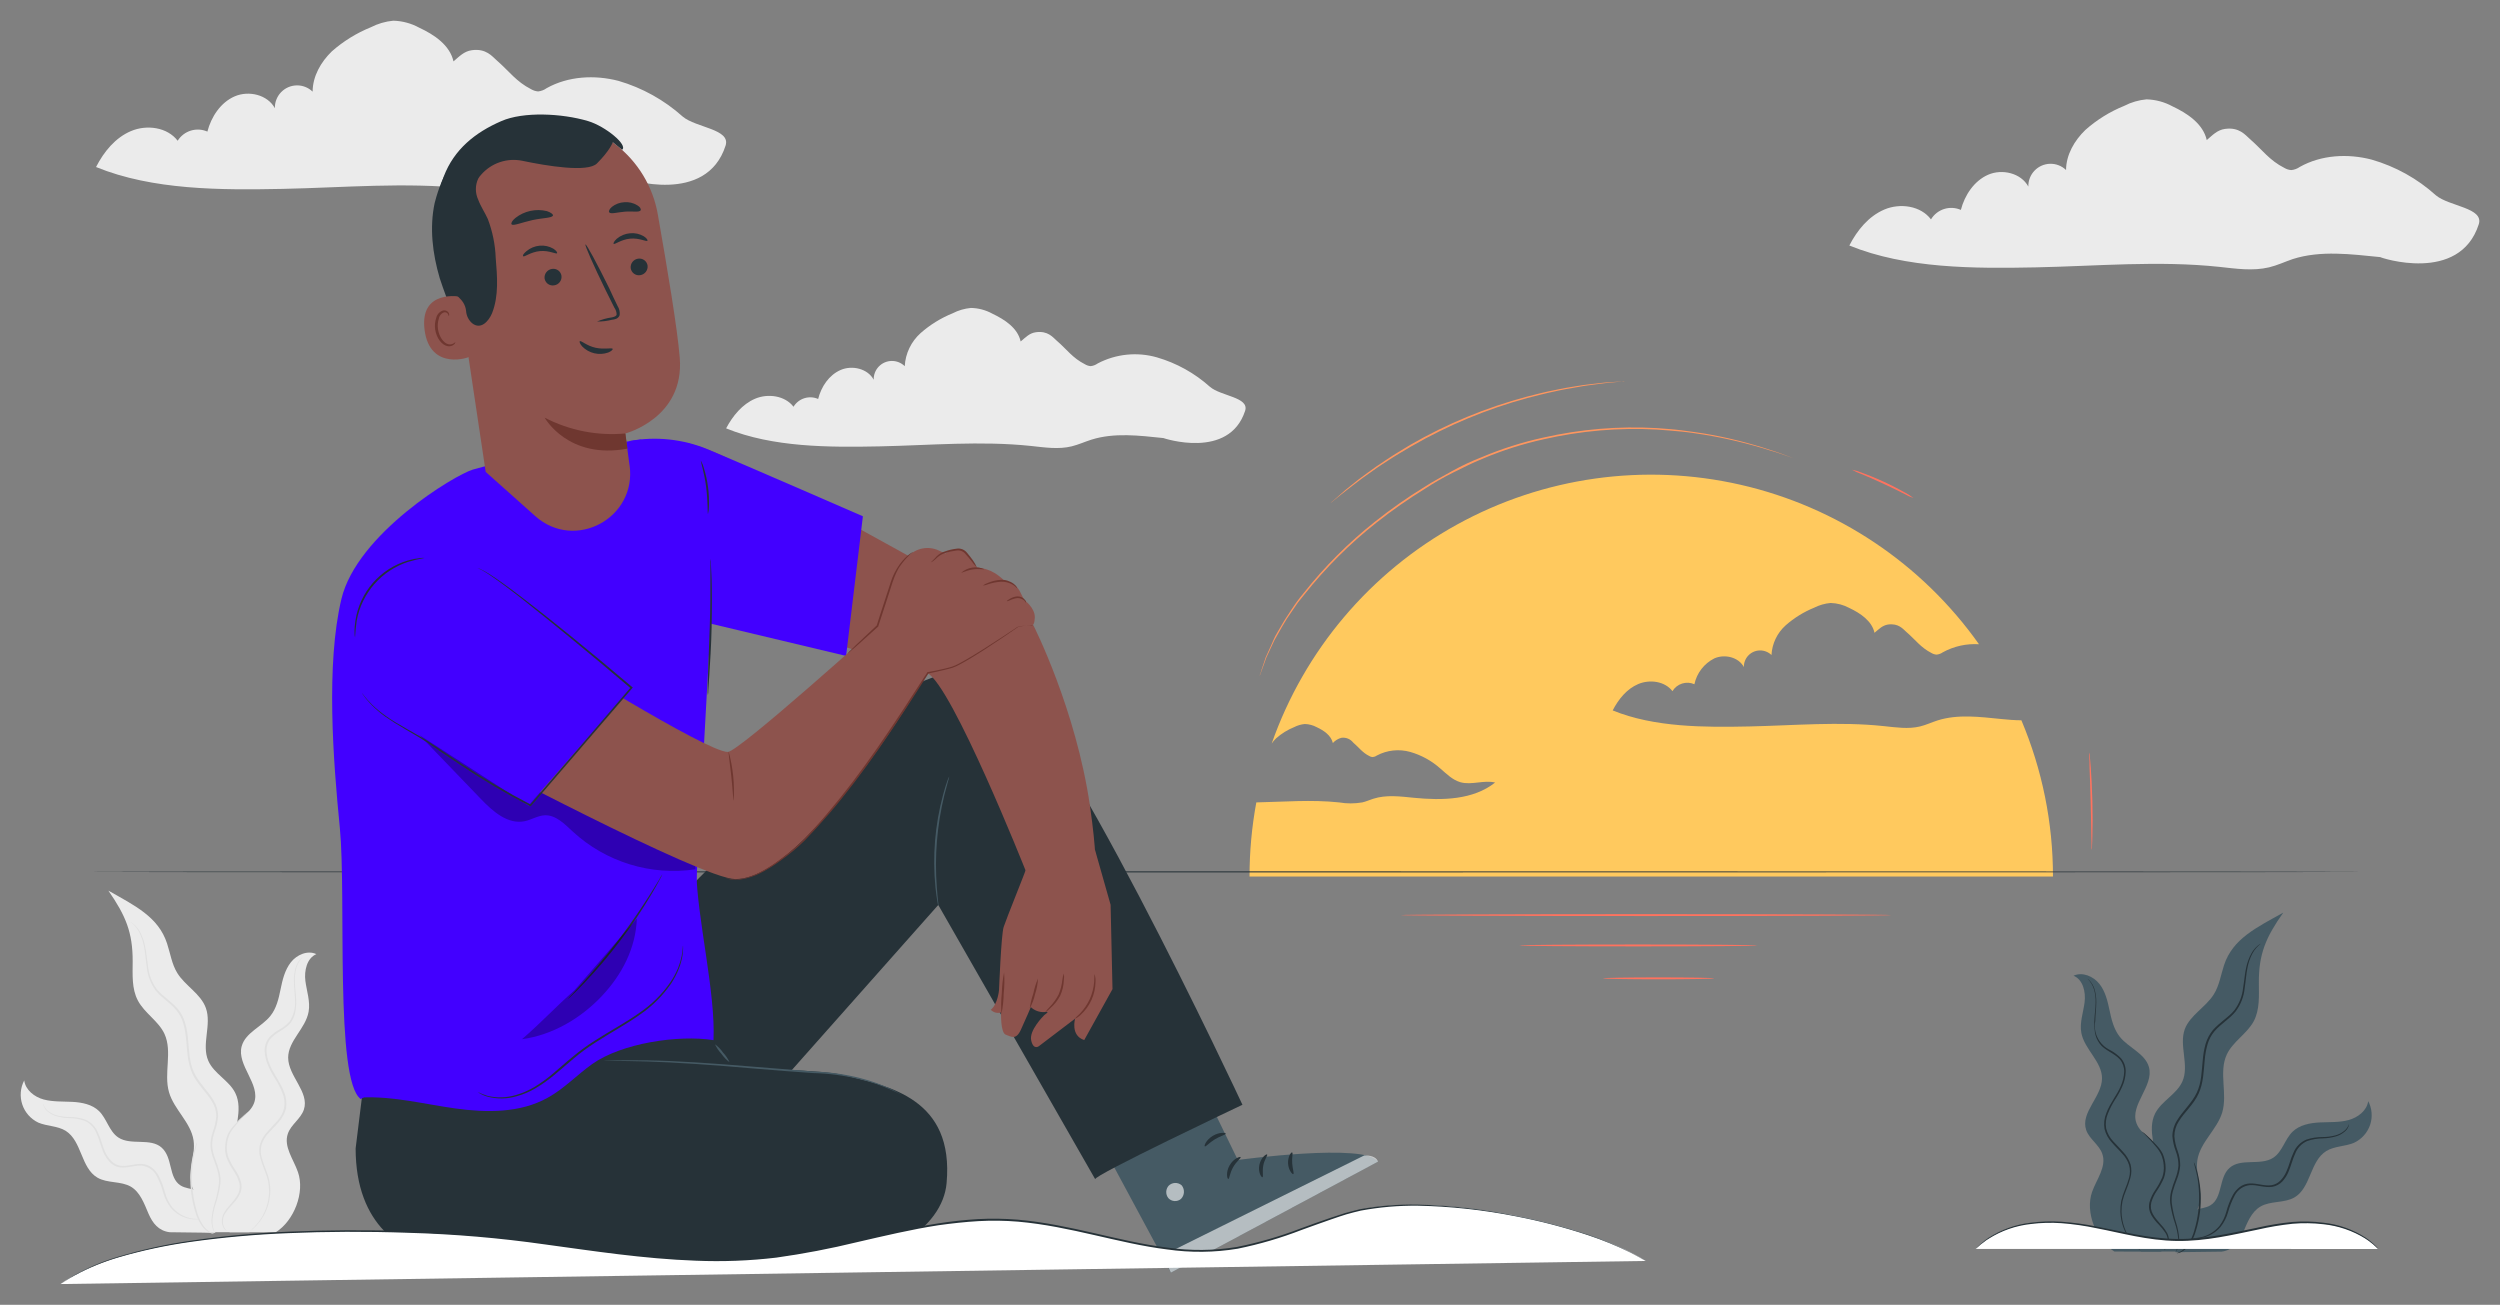 <svg xmlns="http://www.w3.org/2000/svg" xmlns:xlink="http://www.w3.org/1999/xlink" viewBox="0 0 603.93 315.21"><rect x="0" y="0" width="603.93" height="315.21" fill="#808080" stroke="none"/><defs><style>.cls-1{fill:none;}.cls-2{clip-path:url(#clip-path);}.cls-3{fill:#ebebeb;}.cls-4{clip-path:url(#clip-path-2);}.cls-5{clip-path:url(#clip-path-3);}.cls-6{clip-path:url(#clip-path-4);}.cls-7{clip-path:url(#clip-path-5);}.cls-8{fill:#e0e0e0;}.cls-9{clip-path:url(#clip-path-6);}.cls-10{clip-path:url(#clip-path-7);}.cls-11{clip-path:url(#clip-path-8);}.cls-12{clip-path:url(#clip-path-9);}.cls-13{clip-path:url(#clip-path-10);}.cls-14{clip-path:url(#clip-path-11);}.cls-15{clip-path:url(#clip-path-12);}.cls-16{fill:#455a64;}.cls-17{clip-path:url(#clip-path-13);}.cls-18{clip-path:url(#clip-path-14);}.cls-19{clip-path:url(#clip-path-15);}.cls-20{fill:#263238;}.cls-21{clip-path:url(#clip-path-16);}.cls-22{clip-path:url(#clip-path-17);}.cls-23{clip-path:url(#clip-path-18);}.cls-24{clip-path:url(#clip-path-19);}.cls-25{clip-path:url(#clip-path-20);}.cls-26{fill:#ffc95e;}.cls-27{clip-path:url(#clip-path-21);}.cls-28{fill:#ff965e;}.cls-29{clip-path:url(#clip-path-22);}.cls-30{fill:#ff725e;}.cls-31{clip-path:url(#clip-path-23);}.cls-32{clip-path:url(#clip-path-24);}.cls-33{clip-path:url(#clip-path-25);}.cls-34{clip-path:url(#clip-path-26);}.cls-35{clip-path:url(#clip-path-27);}.cls-36{clip-path:url(#clip-path-28);}.cls-37{clip-path:url(#clip-path-29);}.cls-38{opacity:0.6;}.cls-38,.cls-67{isolation:isolate;}.cls-39{clip-path:url(#clip-path-30);}.cls-40{clip-path:url(#clip-path-31);}.cls-41{fill:#fff;}.cls-42{clip-path:url(#clip-path-33);}.cls-43{clip-path:url(#clip-path-34);}.cls-44{clip-path:url(#clip-path-35);}.cls-45{clip-path:url(#clip-path-36);}.cls-46{clip-path:url(#clip-path-37);}.cls-47{clip-path:url(#clip-path-38);}.cls-48{clip-path:url(#clip-path-39);}.cls-49{clip-path:url(#clip-path-40);}.cls-50{clip-path:url(#clip-path-41);}.cls-51{clip-path:url(#clip-path-42);}.cls-52{clip-path:url(#clip-path-43);}.cls-53{clip-path:url(#clip-path-44);}.cls-54{clip-path:url(#clip-path-45);}.cls-55{clip-path:url(#clip-path-46);}.cls-56{clip-path:url(#clip-path-47);}.cls-57{fill:#8d534d;}.cls-58{clip-path:url(#clip-path-48);}.cls-59{clip-path:url(#clip-path-49);}.cls-60{fill:#6f3730;}.cls-61{clip-path:url(#clip-path-50);}.cls-62{clip-path:url(#clip-path-51);}.cls-63{clip-path:url(#clip-path-52);}.cls-64{clip-path:url(#clip-path-53);}.cls-65{fill:#4200ff;}.cls-66{clip-path:url(#clip-path-54);}.cls-67{opacity:0.3;}.cls-68{clip-path:url(#clip-path-55);}.cls-69{clip-path:url(#clip-path-56);}.cls-70{clip-path:url(#clip-path-57);}.cls-71{clip-path:url(#clip-path-58);}.cls-72{clip-path:url(#clip-path-59);}.cls-73{clip-path:url(#clip-path-60);}.cls-74{clip-path:url(#clip-path-61);}.cls-75{clip-path:url(#clip-path-62);}.cls-76{clip-path:url(#clip-path-63);}.cls-77{clip-path:url(#clip-path-64);}.cls-78{clip-path:url(#clip-path-66);}.cls-79{clip-path:url(#clip-path-67);}.cls-80{clip-path:url(#clip-path-68);}.cls-81{clip-path:url(#clip-path-69);}.cls-82{clip-path:url(#clip-path-70);}.cls-83{clip-path:url(#clip-path-71);}.cls-84{clip-path:url(#clip-path-72);}.cls-85{clip-path:url(#clip-path-73);}.cls-86{clip-path:url(#clip-path-74);}.cls-87{clip-path:url(#clip-path-75);}.cls-88{clip-path:url(#clip-path-76);}.cls-89{clip-path:url(#clip-path-77);}.cls-90{clip-path:url(#clip-path-78);}.cls-91{clip-path:url(#clip-path-79);}.cls-92{clip-path:url(#clip-path-80);}.cls-93{clip-path:url(#clip-path-81);}.cls-94{clip-path:url(#clip-path-82);}.cls-95{clip-path:url(#clip-path-83);}.cls-96{clip-path:url(#clip-path-84);}.cls-97{clip-path:url(#clip-path-85);}.cls-98{clip-path:url(#clip-path-86);}.cls-99{clip-path:url(#clip-path-87);}.cls-100{clip-path:url(#clip-path-88);}.cls-101{clip-path:url(#clip-path-89);}.cls-102{clip-path:url(#clip-path-90);}.cls-103{clip-path:url(#clip-path-91);}.cls-104{clip-path:url(#clip-path-92);}.cls-105{clip-path:url(#clip-path-93);}.cls-106{clip-path:url(#clip-path-94);}.cls-107{clip-path:url(#clip-path-95);}</style><clipPath id="clip-path" transform="translate(5 5)"><path class="cls-1" d="M170.28,30.17c1.29-4-7.15-4.31-10.35-7a40,40,0,0,0-15.51-8.63c-5.79-1.51-12.18-1.14-17.37,1.76a4.27,4.27,0,0,1-2.06.79,4,4,0,0,1-1.67-.53c-3.61-1.83-5.29-4.33-8.35-7-1.08-.94-2.53-2.91-6-2.43-1.9.27-3,1.5-4.42,2.7-.88-3.93-4.65-6.46-8.3-8.15A13.78,13.78,0,0,0,90,0a15,15,0,0,0-5.43,1.59,33.06,33.06,0,0,0-9.4,5.81c-2.65,2.57-4.63,6-4.65,9.74a5.38,5.38,0,0,0-9.12,4c-1.76-3.27-6.32-4.33-9.71-2.86s-5.66,4.92-6.59,8.51A5.73,5.73,0,0,0,37.92,29c-2.5-3.28-7.46-3.95-11.27-2.34s-6.56,5-8.45,8.69c13.71,5.6,30.2,5.58,45,5.28s29.67-1.66,44.41-.11c4,.42,8.05,1.05,11.94.1,2-.47,3.8-1.33,5.71-1.94,6.78-2.17,14.08-1.18,21.15-.48C146.4,38.21,165.63,44.66,170.28,30.17Z"/></clipPath><clipPath id="clip-path-2" transform="translate(5 5)"><path class="cls-1" d="M21.18,210.15c6.42,3.65,12.09,6.34,14.18,12.78.79,2.4,1.15,5,2.47,7.13,1.92,3.11,5.67,5,6.9,8.45,1.46,4.05-1.13,8.8.59,12.75,1.36,3.12,5,4.72,6.51,7.76,2.08,4.2-.6,9.2-.14,13.85.33,3.38,2.28,6.32,3.53,9.46s2.25,7.83,0,10.34H44.56a6.13,6.13,0,0,0-.1-6c-1-1.69-2.47-3.19-3.08-5.08-1.13-3.57.94-7.45.37-11.16-.67-4.31-4.71-7.39-5.92-11.58-1.32-4.56.88-9.76-1.09-14.08-1.46-3.15-4.83-5-6.45-8.1-1.49-2.84-1.25-6.23-1.24-9.43C27.07,220.25,25.36,216.18,21.18,210.15Z"/></clipPath><clipPath id="clip-path-3" transform="translate(5 5)"><path class="cls-1" d="M61.63,292.67c4.41-2.77,7.06-9.62,5.35-14.52-1.07-3.1-3.53-6.17-2.44-9.29.76-2.21,3.12-3.58,3.86-5.79,1.42-4.26-3.77-8.08-3.79-12.56,0-4.1,4.21-7,4.94-11.1.45-2.48-.47-5-.78-7.45s.35-5.5,2.65-6.47c-2.11-1-4.74.14-6.18,2s-2,4.21-2.46,6.48-1,4.64-2.48,6.47c-2.12,2.64-6,4-6.92,7.31-1.24,4.64,4.66,9.18,3,13.7-1,2.76-4.41,4-5.66,6.65-2,4.29,2.71,9.09,1.86,13.73-.35,1.86-1.55,3.42-2.32,5.14s-1.07,4.36.25,5.72"/></clipPath><clipPath id="clip-path-4" transform="translate(5 5)"><path class="cls-1" d="M.85,256c.3,2.3,2.45,4,4.69,4.6s4.62.46,6.94.58,4.79.61,6.45,2.23c1.89,1.86,2.44,4.91,4.66,6.38,3.05,2,7.76,0,10.48,2.46s1.61,7.24,4.53,9.11c1.12.71,2.52.76,3.77,1.17,3.46,1.11,5.91,6.9,4.6,10.28l-11-.14c-2.65-.35-4.09-2.13-5.12-4.54s-2-5.14-4.23-6.46c-2.43-1.41-5.66-.77-8.09-2.19-4-2.34-3.72-8.8-7.65-11.3-2-1.23-4.52-1.09-6.65-2A7.46,7.46,0,0,1,.85,256Z"/></clipPath><clipPath id="clip-path-5" transform="translate(5 5)"><path class="cls-1" d="M49.78,292.3a3.16,3.16,0,0,1-.73-1,3.65,3.65,0,0,1,.44-3.31,13.06,13.06,0,0,1,1.52-1.9,11.79,11.79,0,0,0,1.76-2.27,5.09,5.09,0,0,0,.54-1.5,4.74,4.74,0,0,0-.06-1.68,10.87,10.87,0,0,0-1.46-3.1,17.34,17.34,0,0,1-1.59-2.9,7.08,7.08,0,0,1-.38-3,8.65,8.65,0,0,1,.64-2.64,9.67,9.67,0,0,1,1.36-2,33.22,33.22,0,0,1,2.4-2.64c.59-.59,1-.88.94-.88a5.22,5.22,0,0,0-1.06.79,23.61,23.61,0,0,0-2.54,2.56,9.45,9.45,0,0,0-1.45,2,8.48,8.48,0,0,0-.7,2.8,7.17,7.17,0,0,0,.37,3.18,17.61,17.61,0,0,0,1.62,3,10.27,10.27,0,0,1,1.41,2.95,3.91,3.91,0,0,1-.41,2.88c-.94,1.69-2.44,2.84-3.19,4.22a3.79,3.79,0,0,0-.32,3.52,2.16,2.16,0,0,0,.61.79A.72.72,0,0,0,49.78,292.3Z"/></clipPath><clipPath id="clip-path-6" transform="translate(5 5)"><path class="cls-1" d="M68.11,226.22a3.36,3.36,0,0,0-.56.51,5.39,5.39,0,0,0-1.09,1.88A11,11,0,0,0,66,232c0,1.36.22,2.87.26,4.54A8.32,8.32,0,0,1,65,241.7a8,8,0,0,1-2.3,1.88,10.51,10.51,0,0,0-2.64,2,4.88,4.88,0,0,0-1.12,3.31,9.53,9.53,0,0,0,.82,3.52,24,24,0,0,0,1.76,3.28,20.18,20.18,0,0,1,1.7,3.34,6.65,6.65,0,0,1,.42,3.61A6.93,6.93,0,0,1,62,265.76c-.77.88-1.65,1.72-2.42,2.64a7.54,7.54,0,0,0-1.76,3,6.1,6.1,0,0,0,.06,3.31,27.27,27.27,0,0,0,1,2.92,18,18,0,0,1,.89,2.69A14,14,0,0,1,60,282.9a12.66,12.66,0,0,1-2.55,7.34,17.93,17.93,0,0,1-2,2.11,4.35,4.35,0,0,0,.61-.45,11.14,11.14,0,0,0,1.51-1.56,12.5,12.5,0,0,0,2.73-7.43,13,13,0,0,0-.21-2.64,16.83,16.83,0,0,0-.88-2.77,23.7,23.7,0,0,1-1-2.87,5.83,5.83,0,0,1,0-3.1,7.28,7.28,0,0,1,1.68-2.83c.76-.88,1.64-1.67,2.44-2.64a7.55,7.55,0,0,0,1.77-3.32,7.18,7.18,0,0,0-.44-3.86c-.89-2.46-2.57-4.4-3.47-6.64a9.09,9.09,0,0,1-.8-3.36,4.45,4.45,0,0,1,1-3c1.39-1.63,3.68-2.21,4.91-3.93a6.36,6.36,0,0,0,1.09-2.71,12.25,12.25,0,0,0,.16-2.64c-.06-1.7-.32-3.19-.32-4.52a10.6,10.6,0,0,1,.4-3.36A6.15,6.15,0,0,1,68.11,226.22Z"/></clipPath><clipPath id="clip-path-7" transform="translate(5 5)"><path class="cls-1" d="M26.54,217.7a7.33,7.33,0,0,1,2.05,2.41,12.51,12.51,0,0,1,1.19,3.52c.3,1.44.39,3.11.67,5a11.41,11.41,0,0,0,2.18,5.68c1.39,1.76,3.53,2.94,5,4.78a9,9,0,0,1,1.68,3.24,20.53,20.53,0,0,1,.66,3.81c.26,2.64.28,5.49,1.47,8.15s3.41,4.51,4.74,6.76a6.8,6.8,0,0,1,1.07,3.61,13.88,13.88,0,0,1-.79,3.6,10.09,10.09,0,0,0-.62,3.57,11.24,11.24,0,0,0,.79,3.33c.37,1,.77,2,1,3a8.12,8.12,0,0,1,.24,2.82,27.62,27.62,0,0,1-1.07,4.85,16.85,16.85,0,0,0-.7,3.72,6.88,6.88,0,0,0,.32,2.38l.25.57c.06.13.09.19.1.18a.73.73,0,0,0,0-.2l-.21-.58a6.84,6.84,0,0,1-.23-2.34,17.51,17.51,0,0,1,.76-3.66,26.53,26.53,0,0,0,1.15-4.89A8.55,8.55,0,0,0,48,278a31,31,0,0,0-1-3,11.59,11.59,0,0,1-.75-3.23,9.82,9.82,0,0,1,.62-3.43,13.46,13.46,0,0,0,.82-3.72,7.23,7.23,0,0,0-1.11-3.83c-1.39-2.35-3.53-4.19-4.71-6.73s-1.18-5.35-1.44-8a21.38,21.38,0,0,0-.69-3.9A9.22,9.22,0,0,0,38,238.77c-1.64-1.91-3.72-3.09-5.07-4.76a11.2,11.2,0,0,1-2.16-5.48c-.29-1.82-.4-3.53-.73-4.95A12.3,12.3,0,0,0,28.76,220a7.31,7.31,0,0,0-1.54-1.83A3.49,3.49,0,0,0,26.54,217.7Z"/></clipPath><clipPath id="clip-path-8" transform="translate(5 5)"><path class="cls-1" d="M5.43,261.62a1.55,1.55,0,0,0,.1.52,3.12,3.12,0,0,0,.89,1.29,5.48,5.48,0,0,0,2.12,1.18,11.48,11.48,0,0,0,3.18.51,11.68,11.68,0,0,1,3.75.64,5.41,5.41,0,0,1,2.85,3.05c.64,1.4,1,3,1.67,4.6a8.23,8.23,0,0,0,1.45,2.23A4.21,4.21,0,0,0,23.88,277c1.91.26,3.62-.53,5.3-.42a4.61,4.61,0,0,1,3.69,2.55,19.84,19.84,0,0,1,1.59,4.08,10.42,10.42,0,0,0,1.77,3.52,8,8,0,0,0,4.85,2.76,6.52,6.52,0,0,0,1.53.08,1.89,1.89,0,0,0,.53-.08,12.67,12.67,0,0,1-2-.17,8,8,0,0,1-4.62-2.8,10.3,10.3,0,0,1-1.64-3.4,19.57,19.57,0,0,0-1.59-4.18,6.43,6.43,0,0,0-1.6-1.88,4.22,4.22,0,0,0-2.43-.88c-1.77-.1-3.53.68-5.22.42a3.8,3.8,0,0,1-2.18-1.18,7.44,7.44,0,0,1-1.46-2.15c-.69-1.52-1-3.16-1.7-4.6a5.79,5.79,0,0,0-3.1-3.22,11.78,11.78,0,0,0-3.86-.62,12.15,12.15,0,0,1-3.12-.41,5.54,5.54,0,0,1-2.08-1.09A3.5,3.5,0,0,1,5.43,261.62Z"/></clipPath><clipPath id="clip-path-9" transform="translate(5 5)"><path class="cls-1" d="M42.62,270.94a3.1,3.1,0,0,0-.37.88,19.87,19.87,0,0,0-.7,2.51,26.73,26.73,0,0,0,.58,13.29,11.23,11.23,0,0,0,1.65,3.52,4.84,4.84,0,0,0,2,1.7,3.26,3.26,0,0,0,.69.22h.25a9.33,9.33,0,0,1-.88-.39A5.29,5.29,0,0,1,44,290.9a11.49,11.49,0,0,1-1.51-3.46,29.21,29.21,0,0,1-.66-13.11C42.25,272.25,42.7,271,42.62,270.94Z"/></clipPath><clipPath id="clip-path-10" transform="translate(5 5)"><path class="cls-1" d="M295.79,94.23c1.06-3.3-5.9-3.52-8.53-5.81a32.93,32.93,0,0,0-12.78-7.09,19.34,19.34,0,0,0-14.31,1.47,3.58,3.58,0,0,1-1.69.65A3.2,3.2,0,0,1,257.1,83c-3-1.51-4.35-3.57-6.87-5.74-.89-.78-2.1-2.41-5-2-1.57.22-2.44,1.23-3.67,2.23-.7-3.24-3.83-5.29-6.84-6.72a11.2,11.2,0,0,0-5.16-1.38,12,12,0,0,0-4.42,1.29,27.13,27.13,0,0,0-7.74,4.78,11.58,11.58,0,0,0-3.84,8,4.41,4.41,0,0,0-7.5,3.27c-1.44-2.69-5.21-3.57-8-2.35s-4.66,4-5.42,7a4.73,4.73,0,0,0-5.95,1.88c-2.06-2.7-6.18-3.26-9.28-1.94s-5.41,4.15-7,7.16c11.29,4.61,24.88,4.6,37.08,4.35s24.44-1.38,36.57-.1c3.28.35,6.64.88,9.84.09,1.62-.4,3.14-1.1,4.72-1.6,5.57-1.76,11.59-1,17.41-.4C276.07,100.85,291.91,106.16,295.79,94.23Z"/></clipPath><clipPath id="clip-path-11" transform="translate(5 5)"><path class="cls-1" d="M593.8,49.18c1.29-4-7.15-4.31-10.36-7a39.45,39.45,0,0,0-15.5-8.62c-5.79-1.51-12.18-1.15-17.37,1.76a4.35,4.35,0,0,1-2.05.77,3.8,3.8,0,0,1-1.67-.52c-3.62-1.83-5.3-4.34-8.35-7-1.09-.94-2.53-2.91-6-2.43-1.89.27-3,1.5-4.41,2.7-.88-3.92-4.65-6.45-8.3-8.16A13.9,13.9,0,0,0,513.56,19a14.56,14.56,0,0,0-5.4,1.57,32.46,32.46,0,0,0-9.39,5.82c-2.65,2.55-4.65,6-4.67,9.68a5.38,5.38,0,0,0-9.11,4c-1.77-3.27-6.33-4.34-9.71-2.86s-5.66,4.91-6.59,8.5A5.72,5.72,0,0,0,461.47,48C459,44.69,454,44,450.2,45.62s-6.56,5-8.45,8.69c13.71,5.59,30.21,5.58,45,5.28s29.67-1.68,44.4-.12c4,.43,8.05,1.05,12,.11,2-.48,3.79-1.34,5.72-2,6.76-2.15,14.07-1.17,21.14-.47C569.93,57.21,589.15,63.66,593.8,49.18Z"/></clipPath><clipPath id="clip-path-12" transform="translate(5 5)"><path class="cls-1" d="M546.58,215.46c-6.47,3.62-12.2,6.29-14.31,12.68-.78,2.38-1.14,4.94-2.48,7.07-1.93,3.1-5.71,5-7,8.39-1.46,4,1.15,8.74-.59,12.66-1.37,3.08-5,4.67-6.57,7.7-2.1,4.16.62,9.12.14,13.74-.33,3.34-2.3,6.27-3.56,9.38s-2.28,7.78,0,10.26H523a6,6,0,0,1,.09-6c1-1.68,2.49-3.17,3.1-5.05,1.16-3.53-.94-7.39-.36-11.06.66-4.28,4.74-7.34,6-11.49,1.33-4.53-.89-9.69,1.1-14,1.46-3.12,4.87-5,6.49-8,1.51-2.81,1.27-6.18,1.26-9.36C540.64,225.48,542.35,221.44,546.58,215.46Z"/></clipPath><clipPath id="clip-path-13" transform="translate(5 5)"><path class="cls-1" d="M505.79,297.34c-4.45-2.74-7.12-9.53-5.4-14.41,1.09-3.07,3.56-6.11,2.46-9.22-.76-2.19-3.14-3.54-3.89-5.74-1.43-4.22,3.8-8,3.83-12.46,0-4.07-4.25-7-5-11-.45-2.46.48-4.92.79-7.39s-.36-5.46-2.67-6.41c2.12-1,4.78.13,6.23,1.95s2,4.18,2.47,6.43,1.05,4.62,2.51,6.42c2.14,2.63,6.08,4,7,7.26,1.27,4.6-4.69,9.11-3,13.59,1,2.74,4.45,4,5.72,6.61,2,4.25-2.75,9-1.88,13.62.35,1.84,1.56,3.39,2.34,5.11s1.07,4.31-.25,5.66"/></clipPath><clipPath id="clip-path-14" transform="translate(5 5)"><path class="cls-1" d="M567.09,261c-.3,2.29-2.47,3.95-4.73,4.57s-4.66.46-7,.58-4.83.6-6.51,2.21c-1.91,1.84-2.47,4.86-4.7,6.32-3.07,2-7.82,0-10.56,2.46-2.6,2.29-1.63,7.17-4.57,9-1.13.71-2.54.75-3.81,1.15-3.49,1.11-6,6.85-4.63,10.21l11.09-.14c2.67-.35,4.12-2.12,5.15-4.51s2-5.09,4.28-6.4c2.45-1.41,5.71-.77,8.16-2.18,4-2.31,3.74-8.74,7.7-11.21,2-1.22,4.56-1.08,6.72-2a7.44,7.44,0,0,0,3.88-4.34A7.32,7.32,0,0,0,567.09,261Z"/></clipPath><clipPath id="clip-path-15" transform="translate(5 5)"><path class="cls-1" d="M517.74,297a3.15,3.15,0,0,0,.74-1,3.59,3.59,0,0,0-.44-3.27,12.65,12.65,0,0,0-1.53-1.89,11.68,11.68,0,0,1-1.78-2.25,4.52,4.52,0,0,1-.55-1.5,4.42,4.42,0,0,1,.07-1.66,10.06,10.06,0,0,1,1.47-3.06,19,19,0,0,0,1.6-2.9,6.78,6.78,0,0,0,.37-3,7.93,7.93,0,0,0-.64-2.62,8.93,8.93,0,0,0-1.36-2,31.68,31.68,0,0,0-2.42-2.62c-.33-.29-.65-.6-.95-.92a5.54,5.54,0,0,1,1.07.78,25.48,25.48,0,0,1,2.55,2.54,8.92,8.92,0,0,1,1.47,2,8.64,8.64,0,0,1,.71,2.77,7.36,7.36,0,0,1-.37,3.16,18.67,18.67,0,0,1-1.64,3,9.94,9.94,0,0,0-1.42,2.93,4.14,4.14,0,0,0-.07,1.49,4.09,4.09,0,0,0,.48,1.36c.95,1.68,2.47,2.82,3.22,4.19a3.68,3.68,0,0,1,.32,3.49,2.24,2.24,0,0,1-.61.79A.64.64,0,0,1,517.74,297Z"/></clipPath><clipPath id="clip-path-16" transform="translate(5 5)"><path class="cls-1" d="M499.25,231.4a3.46,3.46,0,0,1,.57.51,5.28,5.28,0,0,1,1.1,1.87,10.24,10.24,0,0,1,.49,3.39c0,1.33-.21,2.84-.25,4.49a6.46,6.46,0,0,0,3.56,7,10.8,10.8,0,0,1,2.67,2,4.84,4.84,0,0,1,1.12,3.29,9.19,9.19,0,0,1-.82,3.49,22.27,22.27,0,0,1-1.78,3.25,20.48,20.48,0,0,0-1.7,3.33,6.45,6.45,0,0,0-.42,3.58,6.89,6.89,0,0,0,1.68,3.09c.78.87,1.66,1.7,2.44,2.62a7.83,7.83,0,0,1,1.78,3,6.29,6.29,0,0,1-.06,3.28,27.05,27.05,0,0,1-1,2.9,16.4,16.4,0,0,0-.89,2.67,12.36,12.36,0,0,0-.24,2.57,12.52,12.52,0,0,0,2.57,7.27,16.87,16.87,0,0,0,2.05,2.09,3.26,3.26,0,0,1-.61-.44,10.26,10.26,0,0,1-1.54-1.55,12.37,12.37,0,0,1-2.75-7.37,12.76,12.76,0,0,1,.21-2.62,18.77,18.77,0,0,1,.89-2.75,23.92,23.92,0,0,0,1-2.84,5.66,5.66,0,0,0,0-3.08,7,7,0,0,0-1.7-2.8c-.75-.88-1.63-1.67-2.44-2.63a7.23,7.23,0,0,1-1.79-3.29,7,7,0,0,1,.44-3.82c.89-2.45,2.6-4.37,3.51-6.59a9.24,9.24,0,0,0,.8-3.34,4.52,4.52,0,0,0-1-3c-1.41-1.61-3.73-2.19-4.95-3.9a6.34,6.34,0,0,1-1.12-2.68,12.81,12.81,0,0,1-.15-2.62c.06-1.68.32-3.18.32-4.5a10.09,10.09,0,0,0-.41-3.32A6,6,0,0,0,499.25,231.4Z"/></clipPath><clipPath id="clip-path-17" transform="translate(5 5)"><path class="cls-1" d="M541.19,222.94a7.45,7.45,0,0,0-2.07,2.4,12.14,12.14,0,0,0-1.2,3.49c-.3,1.43-.39,3.09-.67,4.91a11.11,11.11,0,0,1-2.2,5.62c-1.4,1.75-3.51,2.93-5.08,4.75a8.65,8.65,0,0,0-1.7,3.21,19.45,19.45,0,0,0-.67,3.78c-.27,2.62-.28,5.45-1.48,8.09s-3.44,4.48-4.79,6.71a6.6,6.6,0,0,0-1.06,3.58,12.57,12.57,0,0,0,.8,3.57,10.24,10.24,0,0,1,.61,3.55,11.46,11.46,0,0,1-.8,3.3,31,31,0,0,0-1,2.94,8.08,8.08,0,0,0-.24,2.81,27.08,27.08,0,0,0,1.07,4.8,16.14,16.14,0,0,1,.71,3.7,6.74,6.74,0,0,1-.32,2.36l-.25.57-.1.19a.54.54,0,0,1,0-.21l.22-.58a7.47,7.47,0,0,0,.22-2.31,17.59,17.59,0,0,0-.78-3.65,26.84,26.84,0,0,1-1.15-4.84,8.21,8.21,0,0,1,.23-2.92,30.65,30.65,0,0,1,1-3,11.07,11.07,0,0,0,.76-3.2,9.71,9.71,0,0,0-.62-3.41,13,13,0,0,1-.84-3.68,7.06,7.06,0,0,1,1.12-3.81c1.4-2.32,3.56-4.16,4.76-6.68s1.18-5.31,1.46-7.94a20.24,20.24,0,0,1,.68-3.87,9.63,9.63,0,0,1,1.78-3.36c1.66-1.88,3.76-3.05,5.12-4.71a10.78,10.78,0,0,0,2.16-5.45c.3-1.8.42-3.49.74-4.91a12.45,12.45,0,0,1,1.3-3.49,6.8,6.8,0,0,1,1.54-1.84A3.75,3.75,0,0,1,541.19,222.94Z"/></clipPath><clipPath id="clip-path-18" transform="translate(5 5)"><path class="cls-1" d="M562.47,266.53a1.86,1.86,0,0,1-.11.52,3,3,0,0,1-.89,1.27,5.72,5.72,0,0,1-2.14,1.19,12.55,12.55,0,0,1-3.21.49,12,12,0,0,0-3.77.64,5.43,5.43,0,0,0-2.88,3c-.65,1.39-1,3-1.69,4.57a8.08,8.08,0,0,1-1.42,2.19,4.4,4.4,0,0,1-2.46,1.31c-1.93.26-3.66-.53-5.34-.42a4.66,4.66,0,0,0-3.73,2.53,19.62,19.62,0,0,0-1.6,4.05,10.31,10.31,0,0,1-1.78,3.49,8,8,0,0,1-4.88,2.74,6.69,6.69,0,0,1-1.55.08,2,2,0,0,1-.54-.08,12.7,12.7,0,0,0,2-.17,8.05,8.05,0,0,0,4.67-2.77,10,10,0,0,0,1.65-3.38,18.61,18.61,0,0,1,1.61-4.14,6.14,6.14,0,0,1,1.61-1.87,4.32,4.32,0,0,1,2.45-.88c1.78-.09,3.56.68,5.27.42a3.87,3.87,0,0,0,2.19-1.17,7.3,7.3,0,0,0,1.38-2.09c.7-1.5,1-3.12,1.71-4.56a5.78,5.78,0,0,1,3.12-3.19,12.29,12.29,0,0,1,3.9-.62,12,12,0,0,0,3.15-.41,5.66,5.66,0,0,0,2.1-1.07A3.67,3.67,0,0,0,562.47,266.53Z"/></clipPath><clipPath id="clip-path-19" transform="translate(5 5)"><path class="cls-1" d="M525,275.78a4.46,4.46,0,0,1,.37.87,19.83,19.83,0,0,1,.69,2.51,25.79,25.79,0,0,1,.41,8.54,27,27,0,0,1-1,4.63,11.18,11.18,0,0,1-1.67,3.5,5.09,5.09,0,0,1-2,1.69,2.75,2.75,0,0,1-.69.21h-.25a7.63,7.63,0,0,0,.89-.39,5.32,5.32,0,0,0,1.84-1.75,11.57,11.57,0,0,0,1.52-3.45,27.25,27.25,0,0,0,.94-4.57,29.05,29.05,0,0,0-.27-8.43C525.34,277.08,524.89,275.8,525,275.78Z"/></clipPath><clipPath id="clip-path-20" transform="translate(5 5)"><path class="cls-1" d="M478.5,168.7c-5.17-.51-10.53-1.24-15.49.35-1.4.45-2.74,1.09-4.18,1.44-2.85.69-5.83.22-8.74-.08-10.79-1.15-21.67-.15-32.51.08s-22.93.24-33-3.87c1.39-2.7,3.41-5.21,6.19-6.38s6.41-.68,8.25,1.72a4.2,4.2,0,0,1,5.3-1.67,9.11,9.11,0,0,1,4.83-6.25c2.5-1.09,5.84-.3,7.12,2.1a3.93,3.93,0,0,1,6.67-2.9,10.35,10.35,0,0,1,3.41-7.16,24.26,24.26,0,0,1,6.88-4.27,11,11,0,0,1,4-1.15,10.2,10.2,0,0,1,4.52,1.21c2.65,1.26,5.45,3.12,6.08,6,1.08-.89,1.86-1.77,3.25-2,2.57-.36,3.63,1.09,4.42,1.77,2.24,1.93,3.47,3.77,6.11,5.12a2.77,2.77,0,0,0,1.23.38,3.24,3.24,0,0,0,1.5-.57,16.1,16.1,0,0,1,8.73-1.94,97.11,97.11,0,0,0-170.87,24,7.66,7.66,0,0,1,1.07-1.27,15.14,15.14,0,0,1,4.41-2.73,7,7,0,0,1,2.53-.73,6.45,6.45,0,0,1,2.88.77c1.72.8,3.48,2,3.89,3.83a4.17,4.17,0,0,1,2.08-1.27,3.07,3.07,0,0,1,2.82,1.14c1.44,1.24,2.22,2.42,3.91,3.27a1.67,1.67,0,0,0,.78.25,2,2,0,0,0,1-.36,10.92,10.92,0,0,1,8.12-.88,18.62,18.62,0,0,1,7.25,4c1.5,1.29,2.95,2.77,4.85,3.31,2.71.77,5.66-.59,8.39.08-5.3,4.21-12.78,4.36-19.56,3.69-3.31-.33-6.73-.79-9.89.23-.88.28-1.77.69-2.65.88a16.4,16.4,0,0,1-5.59,0c-6.65-.71-13.35-.14-20,0a98.71,98.71,0,0,0-1.64,17.91H490.94A96.83,96.83,0,0,0,483.31,169C481.73,169,480.09,168.86,478.5,168.7Z"/></clipPath><clipPath id="clip-path-21" transform="translate(5 5)"><path class="cls-1" d="M428.47,105.73l-.39-.11-1.1-.37c-1-.32-2.4-.88-4.28-1.4A112.25,112.25,0,0,0,406.62,100c-1.72-.27-3.53-.56-5.42-.74s-3.87-.35-5.92-.49a98.57,98.57,0,0,0-27.38,2.35,84.9,84.9,0,0,0-14.77,4.71c-2.49,1-4.81,2.21-7.14,3.35a64.26,64.26,0,0,0-6.65,3.82,122.77,122.77,0,0,0-11.86,8.28,106.1,106.1,0,0,0-17.33,17.28l-1.61,2c-.49.68-.93,1.36-1.37,2a39.36,39.36,0,0,0-2.4,3.74c-.64,1.23-1.36,2.31-1.9,3.36l-1.38,2.95-.58,1.25-.4,1.14-.65,1.77-.39,1.1-.16.37a1,1,0,0,1,.11-.38c.12-.25.2-.65.35-1.12s.37-1.1.61-1.81l.38-1.16.57-1.26c.4-.89.88-1.89,1.34-3s1.2-2.18,1.88-3.4,1.51-2.45,2.37-3.76c.45-.66.89-1.35,1.37-2s1-1.34,1.57-2A105.21,105.21,0,0,1,327.18,121a121.05,121.05,0,0,1,11.9-8.35c2.11-1.37,4.42-2.56,6.66-3.83a58.22,58.22,0,0,1,7.17-3.37,85.53,85.53,0,0,1,14.85-4.73,98.85,98.85,0,0,1,27.51-2.3c2.05.16,4,.28,5.93.53s3.71.5,5.44.77a107.3,107.3,0,0,1,16.08,4c1.87.58,3.28,1.14,4.25,1.49l1.1.4Z"/></clipPath><clipPath id="clip-path-22" transform="translate(5 5)"><path class="cls-1" d="M457.27,115.34a14,14,0,0,1-2.18-1c-1.33-.68-3.17-1.59-5.22-2.54s-3.94-1.77-5.31-2.33a13.92,13.92,0,0,1-2.19-1,11.68,11.68,0,0,1,2.32.69c1.4.51,3.32,1.27,5.39,2.22s3.89,1.92,5.19,2.65A11.59,11.59,0,0,1,457.27,115.34Z"/></clipPath><clipPath id="clip-path-23" transform="translate(5 5)"><path class="cls-1" d="M500.33,200.33a3.16,3.16,0,0,1-.08-.92c0-.71,0-1.55-.05-2.52,0-2.25-.1-5.13-.16-8.32s-.2-6.08-.27-8.32c0-1,0-1.83-.08-2.53a3.62,3.62,0,0,1,0-.93,4.38,4.38,0,0,1,.15.88c.07.6.15,1.45.22,2.52.16,2.12.31,5.07.4,8.32s.07,6.19,0,8.34c0,1.07-.06,1.93-.09,2.53A4.3,4.3,0,0,1,500.33,200.33Z"/></clipPath><clipPath id="clip-path-24" transform="translate(5 5)"><path class="cls-1" d="M387.44,87.11a.67.67,0,0,1-.2,0l-.59.07-2.27.22-1.63.16-1.95.25c-1.38.19-3,.36-4.72.7l-2.73.47c-1,.16-1.92.4-2.94.61-2,.4-4.19,1-6.45,1.56a118.46,118.46,0,0,0-28,11.66c-2,1.2-3.93,2.29-5.66,3.45-.89.58-1.73,1.1-2.51,1.65l-2.27,1.6c-1.47,1-2.71,2-3.83,2.84l-1.55,1.2-1.27,1L317.08,116l-.47.37c-.11.08-.16.12-.17.11l.14-.14L317,116l1.72-1.5c.37-.34.78-.69,1.24-1.09s1-.79,1.53-1.23c1.11-.89,2.34-1.89,3.79-2.91l2.27-1.63c.78-.55,1.64-1.08,2.5-1.67,1.73-1.17,3.65-2.29,5.67-3.53a116.54,116.54,0,0,1,28.12-11.62c2.28-.58,4.42-1.14,6.48-1.53,1-.2,2-.43,2.95-.59l2.75-.45c1.77-.31,3.35-.45,4.75-.62l1.94-.22,1.64-.11,2.28-.14h.6A.65.65,0,0,1,387.44,87.11Z"/></clipPath><clipPath id="clip-path-25" transform="translate(5 5)"><path class="cls-1" d="M451.87,216.06c0,.13-26.51.23-59.24.23s-59.26-.1-59.26-.23,26.51-.23,59.26-.23S451.87,215.93,451.87,216.06Z"/></clipPath><clipPath id="clip-path-26" transform="translate(5 5)"><path class="cls-1" d="M419.5,223.39c0,.14-12.85.23-28.71.23s-28.71-.09-28.71-.23,12.85-.23,28.71-.23S419.5,223.27,419.5,223.39Z"/></clipPath><clipPath id="clip-path-27" transform="translate(5 5)"><path class="cls-1" d="M409.11,231.34c0,.12-6,.23-13.44.23s-13.44-.11-13.44-.23,6-.23,13.44-.23S409.11,231.22,409.11,231.34Z"/></clipPath><clipPath id="clip-path-28" transform="translate(5 5)"><path class="cls-1" d="M567.43,205.62c0,.08-123.7.13-276.25.13s-276.27-.05-276.27-.13,123.67-.13,276.27-.13S567.43,205.55,567.43,205.62Z"/></clipPath><clipPath id="clip-path-29" transform="translate(5 5)"><path class="cls-1" d="M256.2,262.19l21.66,40.24,50-26.81c-2.85-4.63-33.84-.4-33.84-.4L281.2,248.87Z"/></clipPath><clipPath id="clip-path-30" transform="translate(5 5)"><rect class="cls-1" x="275.66" y="279.9" width="6" height="6"/></clipPath><clipPath id="clip-path-31" transform="translate(5 5)"><path class="cls-1" d="M277.41,281.33a2.33,2.33,0,0,0-.17,3.1,2.21,2.21,0,0,0,3.05.2,2.47,2.47,0,0,0,.17-3.29,2.31,2.31,0,0,0-3.2.15"/></clipPath><clipPath id="clip-path-33" transform="translate(5 5)"><rect class="cls-1" x="275.66" y="273.9" width="53" height="29"/></clipPath><clipPath id="clip-path-34" transform="translate(5 5)"><path class="cls-1" d="M277.86,302.43l-2-4.14,48.69-24.16s2.74-.22,3.34,1.49Z"/></clipPath><clipPath id="clip-path-35" transform="translate(5 5)"><rect class="cls-1" x="274.66" y="272.9" width="54" height="31"/></clipPath><clipPath id="clip-path-36" transform="translate(5 5)"><path class="cls-1" d="M294.7,274.53c.13.25-1,1-1.82,2.45s-.88,2.8-1.15,2.83-.67-1.59.31-3.3S294.63,274.32,294.7,274.53Z"/></clipPath><clipPath id="clip-path-37" transform="translate(5 5)"><path class="cls-1" d="M301.11,273.9c.17.21-.67,1.19-.94,2.66s.06,2.71-.18,2.83-1.14-1.18-.76-3S301,273.66,301.11,273.9Z"/></clipPath><clipPath id="clip-path-38" transform="translate(5 5)"><path class="cls-1" d="M307.43,278.61c-.19.17-1.18-.89-1.27-2.55s.77-2.83,1-2.66-.11,1.24,0,2.66S307.66,278.46,307.43,278.61Z"/></clipPath><clipPath id="clip-path-39" transform="translate(5 5)"><path class="cls-1" d="M291.11,268.86c0,.27-1.28.54-2.64,1.37s-2.18,1.84-2.42,1.7.34-1.57,1.91-2.53S291.13,268.6,291.11,268.86Z"/></clipPath><clipPath id="clip-path-40" transform="translate(5 5)"><path class="cls-1" d="M286.76,263.53a5.37,5.37,0,0,1-2.52,1.33,11.61,11.61,0,0,1-3,.59,11.43,11.43,0,0,1-1.85,0,3.21,3.21,0,0,1-1.07-.18,1.22,1.22,0,0,1-.8-1.25,1.48,1.48,0,0,1,.77-1.13,4.11,4.11,0,0,1,1-.38,10.4,10.4,0,0,1,1.83-.29,10,10,0,0,1,3.13.28c1.76.46,2.64,1.17,2.55,1.25s-1-.32-2.69-.58a11.34,11.34,0,0,0-2.91-.06,10.69,10.69,0,0,0-1.67.32c-.6.15-1.06.39-1.07.7,0,.11,0,.15.21.24a3,3,0,0,0,.79.14,14.06,14.06,0,0,0,1.72.05,16.89,16.89,0,0,0,2.92-.36A19.86,19.86,0,0,1,286.76,263.53Z"/></clipPath><clipPath id="clip-path-41" transform="translate(5 5)"><path class="cls-1" d="M286.62,264.05c-.06.09-1-.53-1.94-2.07a9.39,9.39,0,0,1-1.13-2.94,9,9,0,0,1-.17-1.87,2.33,2.33,0,0,1,.92-2.12,1.31,1.31,0,0,1,1.42.14,3.52,3.52,0,0,1,.75.79,6.18,6.18,0,0,1,.88,1.69,6.56,6.56,0,0,1,.31,3.17c-.29,1.82-1.15,2.66-1.21,2.59a11.93,11.93,0,0,0,.54-2.66,6.81,6.81,0,0,0-.47-2.79,6.16,6.16,0,0,0-.82-1.43c-.36-.48-.79-.81-.95-.65a1.66,1.66,0,0,0-.45,1.29,10.71,10.71,0,0,0,.11,1.7,10.22,10.22,0,0,0,.88,2.76C286,263.17,286.74,264,286.62,264.05Z"/></clipPath><clipPath id="clip-path-42" transform="translate(5 5)"><path class="cls-1" d="M234.92,157.61c-2.53-1-13.63-2-24.29,6.39-31.9,24.94-82.27,80.37-82.27,80.37V256L185,254.94l36.66-41.33,37.92,66.27c-.78-.79,35.56-18,35.56-18S249,162.94,234.92,157.61Z"/></clipPath><clipPath id="clip-path-43" transform="translate(5 5)"><path class="cls-1" d="M198.26,254.61c-2.34-.54-6.49-.83-14.11-1.24-17.94-.94-46.27-3-46.27-3l-54.32.54-2.65,21.51c0,18.85,11.55,25.25,20,26.71,21.1,3.63,67.31,2.4,83.9,2.47,24.14.11,37.92-10.06,38.86-20.79C225.51,260.42,209.91,257.31,198.26,254.61Z"/></clipPath><clipPath id="clip-path-44" transform="translate(5 5)"><path class="cls-1" d="M212.8,259.44a3.22,3.22,0,0,1-.68-.31c-.44-.2-1.07-.56-1.92-.89a41.75,41.75,0,0,0-7.39-2.5,53.36,53.36,0,0,0-11.46-1.52c-4.41-.29-9.16-.68-14.18-1.09-10.06-.89-19.17-1.5-25.77-1.7-3.3-.1-6-.13-7.83-.15h-2.12a4.57,4.57,0,0,1-.74,0,4.52,4.52,0,0,1,.74-.06l2.12-.07c1.85,0,4.53-.06,7.83,0,6.62.1,15.75.7,25.8,1.55l14.17,1.13a53.14,53.14,0,0,1,11.5,1.62,39.49,39.49,0,0,1,7.39,2.66,17.59,17.59,0,0,1,1.88,1A4.07,4.07,0,0,1,212.8,259.44Z"/></clipPath><clipPath id="clip-path-45" transform="translate(5 5)"><path class="cls-1" d="M224.31,182.56a7,7,0,0,1-.3,1.22c-.22.78-.52,1.9-.88,3.3a71.26,71.26,0,0,0-1.82,22.26c.1,1.43.22,2.59.31,3.39a5.8,5.8,0,0,1,.08,1.25,7.37,7.37,0,0,1-.26-1.22c-.15-.8-.31-1.95-.46-3.39A62.26,62.26,0,0,1,222.82,187c.37-1.39.72-2.51,1-3.27A6.34,6.34,0,0,1,224.31,182.56Z"/></clipPath><clipPath id="clip-path-46" transform="translate(5 5)"><path class="cls-1" d="M171.24,251.6a8.59,8.59,0,0,1-1.94-2,9,9,0,0,1-1.58-2.33,8.18,8.18,0,0,1,1.94,2A8.85,8.85,0,0,1,171.24,251.6Z"/></clipPath><clipPath id="clip-path-47" transform="translate(5 5)"><path class="cls-1" d="M147.55,102.6S156,98.5,170,105.31c15.05,7.34,74.67,40.81,74.67,40.81s10.25,20.18,13.64,43.6c1.62,11.29,1.34,15.06,1.34,15.06l-16.87.58S225,160.6,219,157.58l-55.88-17.72Z"/></clipPath><clipPath id="clip-path-48" transform="translate(5 5)"><path class="cls-1" d="M242.74,205.24c0,.28-4.7,11.86-5.29,13.71s-1.11,15.18-1.11,15.18-.28,3.43-2,4.81a2.5,2.5,0,0,0,2.49.65s-.18,4.91,1.15,5.37,2.44,1.39,3.64-1.21,2.4-5.46,2.4-5.46a4.38,4.38,0,0,0,3.23,1.2c1.66-.28.27.47,0,.75s-3.69,3.7-3.14,6.11,1.85,1.38,1.85,1.38l8.76-6.66s-1.2,4.08,2.2,5.18l6.83-12.31-.46-20.37-3.77-13.28Z"/></clipPath><clipPath id="clip-path-49" transform="translate(5 5)"><path class="cls-1" d="M237.56,229.89a26.73,26.73,0,0,1-.09,5.06,26.42,26.42,0,0,1-.55,5,28.41,28.41,0,0,1,.09-5.05A29.33,29.33,0,0,1,237.56,229.89Z"/></clipPath><clipPath id="clip-path-50" transform="translate(5 5)"><path class="cls-1" d="M245.75,231.38a13.44,13.44,0,0,1-.69,3.72,13.14,13.14,0,0,1-1.32,3.54,20,20,0,0,1,.89-3.67A18.91,18.91,0,0,1,245.75,231.38Z"/></clipPath><clipPath id="clip-path-51" transform="translate(5 5)"><path class="cls-1" d="M252,230.16a5.23,5.23,0,0,1,0,1.58,9.86,9.86,0,0,1-.88,3.78,10.42,10.42,0,0,1-2.36,3,5.11,5.11,0,0,1-1.24,1,5.85,5.85,0,0,1,1-1.21,13,13,0,0,0,2.18-3,12,12,0,0,0,.93-3.59A5.9,5.9,0,0,1,252,230.16Z"/></clipPath><clipPath id="clip-path-52" transform="translate(5 5)"><path class="cls-1" d="M259.41,230.34a4.67,4.67,0,0,1,.24,1.82,11,11,0,0,1-3.59,8,4.39,4.39,0,0,1-1.51,1,18,18,0,0,1,1.29-1.27,13,13,0,0,0,2.42-3.54,12.81,12.81,0,0,0,1.06-4.17C259.4,231,259.34,230.35,259.41,230.34Z"/></clipPath><clipPath id="clip-path-53" transform="translate(5 5)"><path class="cls-1" d="M163.13,209.66l3.64-65.54-16.86-42.94s-28.78,3.72-40.69,7.26c-4.32,1.27-28,15.52-31.75,31.28s-2,38.93-.37,55.31c1.6,16.61-1.27,61,5.06,65.48"/></clipPath><clipPath id="clip-path-54" transform="translate(5 5)"><path class="cls-1" d="M203.45,119.72l-4.06,33.73L163,144.78l-16-43.23a33.56,33.56,0,0,1,19,2C175.8,107.66,203.45,119.72,203.45,119.72Z"/></clipPath><clipPath id="clip-path-55" transform="translate(5 5)"><rect class="cls-1" x="93.66" y="167.9" width="70" height="39"/></clipPath><clipPath id="clip-path-56" transform="translate(5 5)"><path class="cls-1" d="M161.88,198.47a14.08,14.08,0,0,0-3.86-4.34,114,114,0,0,0-62.73-26l-1.54,1.77L111.16,188c2.87,3,6.49,6.2,10.54,5.39,1.68-.34,3.2-1.37,4.91-1.44,2.65-.1,4.79,2.11,6.76,3.94A35.89,35.89,0,0,0,163,205C162.91,202.76,162.86,200.46,161.88,198.47Z"/></clipPath><clipPath id="clip-path-57" transform="translate(5 5)"><rect class="cls-1" x="93.66" y="167.9" width="71" height="39"/></clipPath><clipPath id="clip-path-58" transform="translate(5 5)"><path class="cls-1" d="M163.2,205.4c.22,11.47,4.7,29.41,4.16,40.87-8.56-1.35-22.24.76-29.3,5.77-3.68,2.62-6.83,6-10.78,8.16-6.64,3.69-14.7,3.62-22.22,2.58s-15-3-22.57-2.66l24.75-29.79Z"/></clipPath><clipPath id="clip-path-59" transform="translate(5 5)"><path class="cls-1" d="M160,223.41a10.8,10.8,0,0,1-.16,2.6A15.82,15.82,0,0,1,159,229a20.06,20.06,0,0,1-1.87,3.59,28.49,28.49,0,0,1-7.4,7.41c-3.21,2.32-7.06,4.36-10.85,6.81a48,48,0,0,0-5.29,3.89c-1.64,1.37-3.18,2.75-4.71,4a34.87,34.87,0,0,1-4.59,3.24,18.58,18.58,0,0,1-4.51,1.89,13,13,0,0,1-7.06.08,7.75,7.75,0,0,1-2.34-1.11,21.08,21.08,0,0,0,2.39.93,13.06,13.06,0,0,0,6.88-.21,19,19,0,0,0,4.41-1.91,35.08,35.08,0,0,0,4.51-3.25c1.51-1.24,3-2.65,4.69-4a50.13,50.13,0,0,1,5.36-3.93c3.84-2.46,7.67-4.48,10.86-6.77a28.5,28.5,0,0,0,7.37-7.24,19.86,19.86,0,0,0,1.92-3.5,17.2,17.2,0,0,0,.88-2.89C160,224.34,159.92,223.41,160,223.41Z"/></clipPath><clipPath id="clip-path-60" transform="translate(5 5)"><path class="cls-1" d="M155,206.18a7.9,7.9,0,0,1-.65,1.34c-.45.89-1.14,2.07-2,3.54a120.44,120.44,0,0,1-16.2,21.4c-1.18,1.24-2.17,2.23-2.87,2.89a7.56,7.56,0,0,1-1.12,1,13.07,13.07,0,0,1,1-1.11c.66-.7,1.6-1.72,2.76-3,2.31-2.54,5.41-6.13,8.58-10.3s5.8-8.13,7.61-11c.88-1.46,1.64-2.65,2.14-3.47A8.93,8.93,0,0,1,155,206.18Z"/></clipPath><clipPath id="clip-path-61" transform="translate(5 5)"><path class="cls-1" d="M166.6,130a6.14,6.14,0,0,1,.14,1.29c.06.83.12,2,.17,3.54.09,3,.1,7.08,0,11.65s-.37,8.66-.56,11.63c-.08,1.42-.16,2.61-.23,3.55a7.8,7.8,0,0,1-.1,1.28,5.59,5.59,0,0,1-.07-1.29c0-.83,0-2,.08-3.54.11-3.06.26-7.13.42-11.63s.18-8.66.17-11.64v-3.54A8.06,8.06,0,0,1,166.6,130Z"/></clipPath><clipPath id="clip-path-62" transform="translate(5 5)"><path class="cls-1" d="M164.32,106.31a6.65,6.65,0,0,1,.72,1.77,27.38,27.38,0,0,1,1,4.55,26.67,26.67,0,0,1,.22,4.64,7.24,7.24,0,0,1-.23,1.91c-.14,0,0-2.93-.44-6.49S164.18,106.36,164.32,106.31Z"/></clipPath><clipPath id="clip-path-63" transform="translate(5 5)"><rect class="cls-1" x="120.66" y="215.9" width="29" height="31"/></clipPath><clipPath id="clip-path-64" transform="translate(5 5)"><path class="cls-1" d="M133.75,234.25c-4.41,3.87-8.14,7.92-12.65,11.79,7.4-1,14.21-5.07,19.21-10.34s8.28-11.71,8.54-18.82Z"/></clipPath><clipPath id="clip-path-66" transform="translate(5 5)"><path class="cls-1" d="M107.24,176.89s57.32,30.46,65.39,30.47c17.5,0,46.38-49.76,46.38-49.76l-11.47-11.73s-34.1,30.78-36.73,30.78c-5.19,0-44.2-24.48-44.2-24.48Z"/></clipPath><clipPath id="clip-path-67" transform="translate(5 5)"><path class="cls-1" d="M207,146.19s2.78-12,4.66-13.93c.72-.71,1.72-1.78,2.69-2.82a6.41,6.41,0,0,1,7.44-1.45l1.54.71s3.25-1.77,4.47-.68A31,31,0,0,1,231,132.1a9.6,9.6,0,0,1,4.33,1.35,13.15,13.15,0,0,1,2.16,1.7s3,.75,3.92,2.78l1,2s2.7,1.89,2.57,4.34-.95,1.63-.95,1.63l-2.57.13s-14.86,9.91-18,10.73a22.39,22.39,0,0,1-5.14.81Z"/></clipPath><clipPath id="clip-path-68" transform="translate(5 5)"><path class="cls-1" d="M244.64,146.12a3.36,3.36,0,0,0-.95-.08,13.57,13.57,0,0,0-2.76.44c-1.89,1.32-4.66,3.22-8.18,5.5-1.76,1.12-3.7,2.36-5.9,3.54a11.17,11.17,0,0,1-1.76.8c-.62.19-1.25.34-1.9.5-1.28.32-2.64.61-4,.89l.14-.09c-3.53,5.53-7.55,11.83-12.06,18.32-4,5.71-8,11-11.94,15.59-2,2.3-3.9,4.42-5.76,6.34a44,44,0,0,1-5.73,4.81,35.58,35.58,0,0,1-5.21,3.27,16,16,0,0,1-4.41,1.46,7.66,7.66,0,0,1-2.94,0,3.28,3.28,0,0,1-.73-.24c-.16-.06-.24-.09-.23-.1a7.48,7.48,0,0,0,3.87.21,16.16,16.16,0,0,0,4.33-1.52,35.09,35.09,0,0,0,5.14-3.3,43.82,43.82,0,0,0,5.64-4.81c1.84-1.94,3.78-4,5.72-6.35,3.9-4.58,7.89-9.87,11.88-15.58,4.5-6.47,8.54-12.77,12.1-18.28l0-.07h.1c1.36-.24,2.7-.51,4-.82.63-.16,1.27-.31,1.87-.5a10.61,10.61,0,0,0,1.69-.75c2.17-1.15,4.13-2.38,5.89-3.48,3.53-2.24,6.34-4.1,8.25-5.38a12.09,12.09,0,0,1,2.81-.36,2.89,2.89,0,0,1,.72.08A.7.7,0,0,1,244.64,146.12Z"/></clipPath><clipPath id="clip-path-69" transform="translate(5 5)"><path class="cls-1" d="M231,132.1a10.52,10.52,0,0,1-1.33-1.57c-.37-.52-.88-1.05-1.42-1.68A2.3,2.3,0,0,0,226,128a13.75,13.75,0,0,0-2.6.58,5.17,5.17,0,0,0-1.88,1,9.84,9.84,0,0,1-1.15,1c-.3.19-.48.27-.5.25s.58-.5,1.43-1.47a4.72,4.72,0,0,1,2-1.16,11.85,11.85,0,0,1,2.69-.64,2.67,2.67,0,0,1,2.64,1c.52.68,1.05,1.25,1.38,1.77A8.77,8.77,0,0,1,231,132.1Z"/></clipPath><clipPath id="clip-path-70" transform="translate(5 5)"><path class="cls-1" d="M232.79,132.5c0,.14-1.3-.17-2.84.07s-2.65.88-2.72.76A5.25,5.25,0,0,1,232.79,132.5Z"/></clipPath><clipPath id="clip-path-71" transform="translate(5 5)"><path class="cls-1" d="M240.75,137.15c-.07,0-.34-.4-1-.84a5.16,5.16,0,0,0-2.94-.78,12.36,12.36,0,0,0-3.08.6,4,4,0,0,1-1.31.32,4.17,4.17,0,0,1,1.2-.63,9.13,9.13,0,0,1,3.17-.75,4.86,4.86,0,0,1,3.14,1C240.61,136.6,240.79,137.14,240.75,137.15Z"/></clipPath><clipPath id="clip-path-72" transform="translate(5 5)"><path class="cls-1" d="M242.84,140.58c-.07,0-.16-.27-.49-.57a2.39,2.39,0,0,0-1.59-.53A5.67,5.67,0,0,0,239,140c-.44.18-.72.29-.76.22s.2-.25.62-.51a4.1,4.1,0,0,1,1.85-.64,2.24,2.24,0,0,1,1.83.77C242.92,140.21,242.89,140.58,242.84,140.58Z"/></clipPath><clipPath id="clip-path-73" transform="translate(5 5)"><path class="cls-1" d="M172.24,188.41c-.13,0-.23-2.66-.58-5.9s-.76-5.87-.62-5.9A36.69,36.69,0,0,1,172.24,188.41Z"/></clipPath><clipPath id="clip-path-74" transform="translate(5 5)"><path class="cls-1" d="M215.6,128.37a5.81,5.81,0,0,0-.88.72,14.86,14.86,0,0,0-2.09,2.39c-1.67,2.14-2.47,5.87-3.81,9.74-.57,1.77-1.12,3.44-1.63,5v.1c-2.11,1.92-3.92,3.54-5.21,4.68l-1.57,1.36a2.83,2.83,0,0,1-.59.44,3.62,3.62,0,0,1,.49-.54l1.44-1.41c1.24-1.2,3-2.86,5.09-4.8l-.06.09c.5-1.55,1-3.24,1.61-5,.63-2,1.25-3.83,1.8-5.55a15,15,0,0,1,2.17-4.29C214,129.07,215.57,128.27,215.6,128.37Z"/></clipPath><clipPath id="clip-path-75" transform="translate(5 5)"><path class="cls-1" d="M82.45,163.61l40.21,26,24.89-28.4s-38-38.64-45.69-36.89S74.2,129.32,82.45,163.61Z"/></clipPath><clipPath id="clip-path-76" transform="translate(5 5)"><path class="cls-1" d="M110.34,132.26a.86.86,0,0,1,.23.05,2.62,2.62,0,0,1,.64.24,18.91,18.91,0,0,1,2.27,1.29c1.92,1.24,4.63,3.19,7.94,5.74,6.67,5.1,15.82,12.51,26.27,21.37l.18.14-.15.17-12.83,14.93-11.6,13.48-.11.12-.16-.07a169.74,169.74,0,0,1-16.89-10c-2.48-1.64-4.79-3.23-6.93-4.7s-4.24-2.66-6.12-3.75-3.53-2.13-5-3.14a26.64,26.64,0,0,1-3.33-2.85c-.41-.43-.78-.82-1.07-1.18a8.56,8.56,0,0,1-.7-.89l-.42-.57c-.09-.14-.13-.21-.12-.22a1.46,1.46,0,0,1,.16.19l.44.56c.18.25.43.54.73.88s.66.73,1.09,1.15A27.25,27.25,0,0,0,88.27,168c1.39,1,3.07,2,5,3.08s4,2.25,6.18,3.7,4.46,3,6.94,4.67a175.37,175.37,0,0,0,16.89,9.94l-.27.05,11.59-13.48L147.4,161v.31C137,152.46,127.86,145,121.26,139.79c-3.3-2.58-6-4.56-7.87-5.83a22.13,22.13,0,0,0-2.23-1.36C110.65,132.33,110.33,132.29,110.34,132.26Z"/></clipPath><clipPath id="clip-path-77" transform="translate(5 5)"><path class="cls-1" d="M97.58,129.78a36.88,36.88,0,0,0-4,.95,18.4,18.4,0,0,0-12.4,14.17,37.88,37.88,0,0,0-.41,4.11,4.61,4.61,0,0,1-.12-1.11,16.42,16.42,0,0,1,.22-3.05,17.92,17.92,0,0,1,12.62-14.44,16.74,16.74,0,0,1,3-.6A5.15,5.15,0,0,1,97.58,129.78Z"/></clipPath><clipPath id="clip-path-78" transform="translate(5 5)"><path class="cls-1" d="M108.37,79a105.93,105.93,0,0,1-7.15-16.82C99.48,56.26,98.73,50,100,44.05c.19-.89,2-7.09,3-7.09.65,0-.21,5.58.2,6.11,3.94,4.92,5.75,11.28,6.18,17.58a83.24,83.24,0,0,1-1,18.32"/></clipPath><clipPath id="clip-path-79" transform="translate(5 5)"><path class="cls-1" d="M147.07,107.35c-.59-4.27-1-7.64-1-7.64S160.41,96,159.21,81.39c-.58-7.09-3-21.52-5.29-34.54a27.29,27.29,0,0,0-29.36-22.53l-1.4.14C108.08,26.8,101.65,41,104.39,56l7.94,53,12,10.7c9.61,8.54,24.6.4,22.75-12.39Z"/></clipPath><clipPath id="clip-path-80" transform="translate(5 5)"><path class="cls-1" d="M146.07,99.71a35.25,35.25,0,0,1-19.5-3.82s5.63,10.19,20,7.49Z"/></clipPath><clipPath id="clip-path-81" transform="translate(5 5)"><path class="cls-1" d="M151.44,59.17a2.1,2.1,0,0,1-1.76,2.3,2,2,0,0,1-1.52-.35,2,2,0,0,1-.8-1.33,2.09,2.09,0,0,1,1.76-2.3,2,2,0,0,1,2.32,1.68Z"/></clipPath><clipPath id="clip-path-82" transform="translate(5 5)"><path class="cls-1" d="M151.4,53.15c-.23.31-1.92-.71-4.16-.5s-3.76,1.5-4,1.25c-.13-.11.09-.62.75-1.22a5.75,5.75,0,0,1,3.2-1.33,5.46,5.46,0,0,1,3.35.74C151.24,52.55,151.52,53,151.4,53.15Z"/></clipPath><clipPath id="clip-path-83" transform="translate(5 5)"><path class="cls-1" d="M130.64,61.64a2.07,2.07,0,0,1-1.76,2.29,2,2,0,0,1-1.52-.34,2.06,2.06,0,0,1-.81-1.33,2.11,2.11,0,0,1,1.81-2.3,2,2,0,0,1,1.49.36A2,2,0,0,1,130.64,61.64Z"/></clipPath><clipPath id="clip-path-84" transform="translate(5 5)"><path class="cls-1" d="M129.57,56.17c-.24.29-1.93-.73-4.16-.51s-3.77,1.5-4,1.25.08-.63.75-1.22a5.79,5.79,0,0,1,3.21-1.34,5.55,5.55,0,0,1,3.33.74C129.4,55.55,129.68,56,129.57,56.17Z"/></clipPath><clipPath id="clip-path-85" transform="translate(5 5)"><path class="cls-1" d="M139.23,72.67a14.06,14.06,0,0,1,3.58-1c.56-.12,1.09-.29,1.15-.69a2.94,2.94,0,0,0-.55-1.66l-2.1-4.21c-2.93-6-5.12-10.95-4.88-11.06s2.82,4.65,5.76,10.63q1,2.22,2,4.24a3.35,3.35,0,0,1,.5,2.22,1.46,1.46,0,0,1-.88.89,4,4,0,0,1-1,.22A13.32,13.32,0,0,1,139.23,72.67Z"/></clipPath><clipPath id="clip-path-86" transform="translate(5 5)"><path class="cls-1" d="M128.58,47.05c-.17.64-2.43.56-5,1.13s-4.66,1.49-5,1c-.19-.25.13-.89.93-1.53A8.9,8.9,0,0,1,127.12,46C128.09,46.33,128.64,46.76,128.58,47.05Z"/></clipPath><clipPath id="clip-path-87" transform="translate(5 5)"><path class="cls-1" d="M149.76,45.81c-.34.55-1.93.17-3.79.32s-3.39.66-3.8.17c-.18-.24,0-.78.65-1.33a5.28,5.28,0,0,1,3-1.12,5.14,5.14,0,0,1,3.11.73C149.65,45,149.91,45.51,149.76,45.81Z"/></clipPath><clipPath id="clip-path-88" transform="translate(5 5)"><path class="cls-1" d="M106.57,66.73c-.27-.09-10.3-2-9,8s11,6.65,10.95,6.35S106.57,66.73,106.57,66.73Z"/></clipPath><clipPath id="clip-path-89" transform="translate(5 5)"><path class="cls-1" d="M105,77.64s-.16.15-.43.31a1.76,1.76,0,0,1-1.29.2c-1.09-.26-2.2-1.77-2.47-3.61A5.75,5.75,0,0,1,101,72a2,2,0,0,1,1.13-1.5.88.88,0,0,1,1.08.34c.17.27.13.47.19.48s.19-.2.06-.59a1.14,1.14,0,0,0-.48-.58,1.36,1.36,0,0,0-1-.13,2.45,2.45,0,0,0-1.6,1.77,6,6,0,0,0-.25,2.85c.32,2,1.58,3.76,3.07,4a1.88,1.88,0,0,0,1.54-.47C105,77.88,105,77.7,105,77.64Z"/></clipPath><clipPath id="clip-path-90" transform="translate(5 5)"><path class="cls-1" d="M145.28,31.18c1.49-1.12-4-5.67-8.22-6.93-6.34-1.89-15.66-2.32-20.94,0C109.76,27,104.71,31.1,102.21,37.6a39.67,39.67,0,0,0-1.66,20.59,12.06,12.06,0,0,0,2.22,5.89c1.69,2,4.54,3,4.83,6.09a4.27,4.27,0,0,0,1.44,2.9c2.09,1.69,4-.44,4.83-2.41,1.65-4.19,1.25-8.85.88-13.37a29.52,29.52,0,0,0-1.91-9.39c-.71-1.58-1.71-3-2.32-4.67a6,6,0,0,1,0-5.07,4.77,4.77,0,0,1,.69-.93,10.39,10.39,0,0,1,10-3.38c5.85,1.23,15.78,2.88,18,.63,3.21-3.22,3.82-5.12,3.82-5.12Z"/></clipPath><clipPath id="clip-path-91" transform="translate(5 5)"><path class="cls-1" d="M143,79.28c.08.16-.29.57-1.1.89a6,6,0,0,1-6.24-1.46c-.58-.64-.74-1.17-.6-1.28.31-.24,1.66,1.11,3.82,1.58S142.83,78.93,143,79.28Z"/></clipPath><clipPath id="clip-path-92" transform="translate(5 5)"><path class="cls-1" d="M9.61,305.19C32,288.83,98.79,291.87,119.47,294.47s41.51,6.65,62.22,4.23c19.22-2.25,37.93-10,57.22-9,17.58.91,34.66,9.18,52.15,7.14,10.19-1.18,19.67-5.79,29.51-8.79,18.62-5.69,57.17,1.94,72,11.56"/></clipPath><clipPath id="clip-path-93" transform="translate(5 5)"><path class="cls-1" d="M392.57,299.63l-.88-.5c-.59-.31-1.44-.86-2.6-1.44a81,81,0,0,0-10.54-4.33,138.49,138.49,0,0,0-17.42-4.54,136.24,136.24,0,0,0-23.64-2.56,71.29,71.29,0,0,0-13.75,1.19c-1.16.29-2.34.55-3.52.91s-2.35.76-3.53,1.17c-2.38.81-4.77,1.7-7.23,2.58A95.11,95.11,0,0,1,294,296.65a55.39,55.39,0,0,1-17.05.18c-11.62-1.43-23.35-5.6-36-6.71a69.51,69.51,0,0,0-9.57-.13c-3.22.19-6.45.54-9.71,1-6.47,1-13,2.55-19.54,4.06a198.62,198.62,0,0,1-19.62,3.76,122.2,122.2,0,0,1-19.41.74c-12.72-.46-24.86-2.36-36.43-3.93a291.62,291.62,0,0,0-33-2.81c-10.36-.36-20-.3-28.85.08A234.8,234.8,0,0,0,41.09,295a123.13,123.13,0,0,0-17.58,3.78A54.08,54.08,0,0,0,13,303.13a26.32,26.32,0,0,0-2.54,1.53c-.57.37-.88.55-.88.55l.88-.58A25.41,25.41,0,0,1,13,303a52.83,52.83,0,0,1,10.54-4.41,120.85,120.85,0,0,1,17.59-3.87,227.45,227.45,0,0,1,23.74-2.19c8.83-.37,18.52-.47,28.88-.13a287.73,287.73,0,0,1,33,2.78c11.57,1.55,23.71,3.43,36.4,3.89a122,122,0,0,0,19.3-.75A194.47,194.47,0,0,0,202,294.61c6.57-1.52,13.06-3.05,19.56-4.06q4.88-.76,9.7-1.05a72,72,0,0,1,9.63.14c12.73,1.12,24.44,5.3,36,6.73a55.55,55.55,0,0,0,16.93-.14,95.67,95.67,0,0,0,15.44-4.49c2.45-.91,4.85-1.75,7.23-2.57,1.19-.4,2.37-.79,3.53-1.15s2.38-.6,3.52-.91A70.52,70.52,0,0,1,337.41,286a134.67,134.67,0,0,1,23.76,2.68,138.49,138.49,0,0,1,17.42,4.54,78.87,78.87,0,0,1,10.53,4.41C391.42,298.87,392.57,299.63,392.57,299.63Z"/></clipPath><clipPath id="clip-path-94" transform="translate(5 5)"><path class="cls-1" d="M472.26,296.7c5.94-6.12,15.25-7.17,23.58-6.11s16.46,3.83,24.86,4,16.34-2.24,24.49-3.68,18.52-.49,24.27,5.81"/></clipPath><clipPath id="clip-path-95" transform="translate(5 5)"><path class="cls-1" d="M569.49,296.7l-.2-.17-.57-.53-.41-.39-.55-.42-.63-.49c-.22-.17-.49-.33-.75-.51a23.92,23.92,0,0,0-10.14-3.45,36.89,36.89,0,0,0-7.43-.11,71.47,71.47,0,0,0-8.44,1.42c-5.91,1.21-12.44,2.82-19.48,2.73s-13.52-1.95-19.41-3.07a65.2,65.2,0,0,0-8.47-1.22,37.57,37.57,0,0,0-7.42.2,23.8,23.8,0,0,0-10.13,3.52l-.76.49-.62.49a8.24,8.24,0,0,0-1,.8l-.59.52-.2.16a1.85,1.85,0,0,1,.18-.2l.54-.55a9.5,9.5,0,0,1,.95-.84l.62-.51.75-.53a23.77,23.77,0,0,1,10.13-3.65,36.78,36.78,0,0,1,7.49-.26,64.77,64.77,0,0,1,8.53,1.17c5.93,1.11,12.41,2.91,19.4,3s13.48-1.52,19.41-2.72a67.67,67.67,0,0,1,8.49-1.39,36.07,36.07,0,0,1,7.49.18A23.29,23.29,0,0,1,566.5,294c.26.2.53.36.75.53l.63.52.52.45.41.4.54.57C569.44,296.63,569.5,296.69,569.49,296.7Z"/></clipPath></defs><g id="Calque_2" data-name="Calque 2"><g id="Calque_1-2" data-name="Calque 1"><g class="cls-2"><rect class="cls-3" x="18.2" width="162.21" height="51.14"/></g><g class="cls-4"><rect class="cls-3" x="21.18" y="210.15" width="45.38" height="92.51"/></g><g class="cls-5"><rect class="cls-3" x="49.6" y="225.12" width="31.82" height="77.55"/></g><g class="cls-6"><rect class="cls-3" y="256.04" width="57.33" height="46.81"/></g><g class="cls-7"><rect class="cls-8" x="48.6" y="263.45" width="16.56" height="38.85"/></g><g class="cls-9"><rect class="cls-8" x="55.45" y="226.22" width="22.67" height="76.13"/></g><g class="cls-10"><rect class="cls-8" x="26.54" y="217.7" width="31.76" height="84.91"/></g><g class="cls-11"><rect class="cls-8" x="5.43" y="261.62" width="47.71" height="37.92"/></g><g class="cls-12"><rect class="cls-8" x="40.98" y="270.94" width="15.77" height="32.13"/></g><g class="cls-13"><rect class="cls-3" x="170.44" y="69.39" width="135.46" height="43.91"/></g><g class="cls-14"><rect class="cls-3" x="441.75" y="19.01" width="162.18" height="51.06"/></g><g class="cls-15"><rect class="cls-16" x="510.9" y="215.46" width="45.68" height="91.88"/></g><g class="cls-17"><rect class="cls-16" x="495.92" y="230.31" width="32.01" height="77.02"/></g><g class="cls-18"><rect class="cls-16" x="520.21" y="260.95" width="57.73" height="46.53"/></g><g class="cls-19"><rect class="cls-20" x="512.32" y="268.36" width="16.61" height="38.67"/></g><g class="cls-21"><rect class="cls-20" x="499.25" y="231.4" width="22.84" height="75.62"/></g><g class="cls-22"><rect class="cls-20" x="519.25" y="222.94" width="31.95" height="84.32"/></g><g class="cls-23"><rect class="cls-20" x="524.48" y="266.53" width="47.99" height="37.68"/></g><g class="cls-24"><rect class="cls-20" x="520.81" y="275.78" width="15.82" height="31.96"/></g><g class="cls-25"><rect class="cls-26" x="296.76" y="109.68" width="204.18" height="107.12"/></g><g class="cls-27"><rect class="cls-28" x="299.31" y="98.23" width="139.17" height="70.03"/></g><g class="cls-29"><rect class="cls-30" x="442.37" y="108.45" width="24.9" height="16.89"/></g><g class="cls-31"><rect class="cls-30" x="499.66" y="176.79" width="10.86" height="33.54"/></g><g class="cls-32"><rect class="cls-28" x="316.44" y="87.11" width="81" height="39.41"/></g><g class="cls-33"><rect class="cls-30" x="333.37" y="215.83" width="128.5" height="10.46"/></g><g class="cls-34"><rect class="cls-30" x="362.08" y="223.16" width="67.42" height="10.46"/></g><g class="cls-35"><rect class="cls-30" x="382.23" y="231.11" width="36.88" height="10.46"/></g><g class="cls-36"><rect class="cls-20" x="14.91" y="205.49" width="562.51" height="10.26"/></g><g class="cls-37"><rect class="cls-16" x="256.2" y="248.87" width="81.66" height="63.57"/></g><g class="cls-38"><g class="cls-39"><g class="cls-40"><g class="cls-39"><rect class="cls-41" x="276.73" y="280.77" width="14.28" height="14.37"/></g></g></g></g><g class="cls-38"><g class="cls-42"><g class="cls-43"><g class="cls-44"><rect class="cls-41" x="275.83" y="274.12" width="62.03" height="38.31"/></g></g></g></g><g class="cls-45"><rect class="cls-20" x="291.42" y="274.49" width="13.29" height="15.33"/></g><g class="cls-46"><rect class="cls-20" x="299.13" y="273.87" width="12" height="15.53"/></g><g class="cls-47"><rect class="cls-20" x="306.15" y="273.38" width="11.34" height="15.24"/></g><g class="cls-48"><rect class="cls-20" x="286" y="268.66" width="15.11" height="13.28"/></g><g class="cls-49"><rect class="cls-20" x="277.47" y="262.2" width="19.31" height="13.29"/></g><g class="cls-50"><rect class="cls-20" x="283.37" y="254.9" width="14.37" height="19.16"/></g><g class="cls-51"><rect class="cls-20" x="128.36" y="156.99" width="176.82" height="132.89"/></g><g class="cls-52"><rect class="cls-20" x="80.91" y="250.34" width="152.95" height="61.38"/></g><g class="cls-53"><rect class="cls-16" x="140.71" y="251.11" width="82.09" height="18.33"/></g><g class="cls-54"><rect class="cls-16" x="220.67" y="182.56" width="13.63" height="41.42"/></g><g class="cls-55"><rect class="cls-16" x="167.72" y="247.22" width="13.52" height="14.38"/></g><g class="cls-56"><rect class="cls-57" x="147.55" y="101.38" width="122.09" height="113.98"/></g><g class="cls-58"><rect class="cls-57" x="234.31" y="200.29" width="39.41" height="57.66"/></g><g class="cls-59"><rect class="cls-60" x="236.85" y="229.89" width="10.79" height="20.08"/></g><g class="cls-61"><rect class="cls-60" x="243.74" y="231.38" width="12.01" height="17.26"/></g><g class="cls-62"><rect class="cls-60" x="247.55" y="230.16" width="14.55" height="19.38"/></g><g class="cls-63"><rect class="cls-60" x="254.55" y="230.34" width="15.11" height="20.83"/></g><g class="cls-64"><rect class="cls-65" x="75.26" y="101.18" width="101.51" height="169.34"/></g><g class="cls-66"><rect class="cls-65" x="146.93" y="100.97" width="66.51" height="62.48"/></g><g class="cls-67"><g class="cls-68"><g class="cls-69"><g class="cls-70"><rect x="93.75" y="168.16" width="79.21" height="47.24"/></g></g></g></g><g class="cls-71"><rect class="cls-65" x="82.49" y="205.4" width="94.91" height="68"/></g><g class="cls-72"><rect class="cls-20" x="110.4" y="223.41" width="59.6" height="46.9"/></g><g class="cls-73"><rect class="cls-20" x="132.15" y="206.18" width="32.85" height="40.16"/></g><g class="cls-74"><rect class="cls-20" x="165.94" y="129.95" width="11.04" height="42.94"/></g><g class="cls-75"><rect class="cls-20" x="164.3" y="106.31" width="11.98" height="22.87"/></g><g class="cls-67"><g class="cls-76"><g class="cls-77"><g class="cls-76"><rect x="121.1" y="216.88" width="37.75" height="39.16"/></g></g></g></g><g class="cls-78"><rect class="cls-57" x="107.24" y="145.87" width="121.77" height="71.49"/></g><g class="cls-79"><rect class="cls-57" x="206.95" y="127.38" width="47.96" height="40.24"/></g><g class="cls-80"><rect class="cls-60" x="170.32" y="146.03" width="84.32" height="71.5"/></g><g class="cls-81"><rect class="cls-60" x="219.85" y="127.53" width="21.13" height="14.56"/></g><g class="cls-82"><rect class="cls-60" x="227.23" y="132.05" width="15.57" height="11.29"/></g><g class="cls-83"><rect class="cls-60" x="232.42" y="135.07" width="18.33" height="12.09"/></g><g class="cls-84"><rect class="cls-60" x="238.24" y="139.02" width="14.63" height="11.56"/></g><g class="cls-85"><rect class="cls-60" x="171.01" y="176.61" width="11.3" height="21.8"/></g><g class="cls-86"><rect class="cls-60" x="199.82" y="128.36" width="25.78" height="34.42"/></g><g class="cls-87"><rect class="cls-65" x="80.49" y="124.24" width="77.06" height="75.34"/></g><g class="cls-88"><rect class="cls-20" x="82.49" y="132.26" width="75.38" height="67.53"/></g><g class="cls-89"><rect class="cls-20" x="80.65" y="129.76" width="26.93" height="29.25"/></g><g class="cls-90"><rect class="cls-20" x="99.36" y="36.96" width="20.1" height="52.01"/></g><g class="cls-91"><rect class="cls-57" x="103.77" y="24.21" width="65.51" height="109.01"/></g><g class="cls-92"><rect class="cls-60" x="126.57" y="95.89" width="30.04" height="17.95"/></g><g class="cls-93"><rect class="cls-20" x="147.34" y="57.46" width="14.11" height="14.04"/></g><g class="cls-94"><rect class="cls-20" x="143.17" y="51.32" width="18.26" height="12.61"/></g><g class="cls-95"><rect class="cls-20" x="126.54" y="59.93" width="14.12" height="14.03"/></g><g class="cls-96"><rect class="cls-20" x="121.34" y="54.32" width="18.26" height="12.62"/></g><g class="cls-97"><rect class="cls-20" x="136.41" y="54.04" width="18.34" height="28.67"/></g><g class="cls-98"><rect class="cls-20" x="118.46" y="45.75" width="20.13" height="13.56"/></g><g class="cls-99"><rect class="cls-20" x="142.1" y="43.83" width="17.7" height="12.68"/></g><g class="cls-100"><rect class="cls-57" x="97.43" y="66.53" width="21.06" height="25.3"/></g><g class="cls-101"><rect class="cls-60" x="100.03" y="69.98" width="14.96" height="18.67"/></g><g class="cls-102"><rect class="cls-20" x="99.92" y="22.67" width="55.61" height="61.01"/></g><g class="cls-103"><rect class="cls-20" x="135.02" y="77.4" width="18" height="13.11"/></g><g class="cls-104"><rect class="cls-41" x="9.61" y="286.12" width="392.96" height="29.07"/></g><g class="cls-105"><rect class="cls-20" x="9.56" y="285.94" width="393.01" height="29.26"/></g><g class="cls-106"><rect class="cls-41" x="472.26" y="290.23" width="107.2" height="16.47"/></g><g class="cls-107"><rect class="cls-20" x="472.32" y="290.04" width="107.17" height="16.65"/></g></g></g></svg>